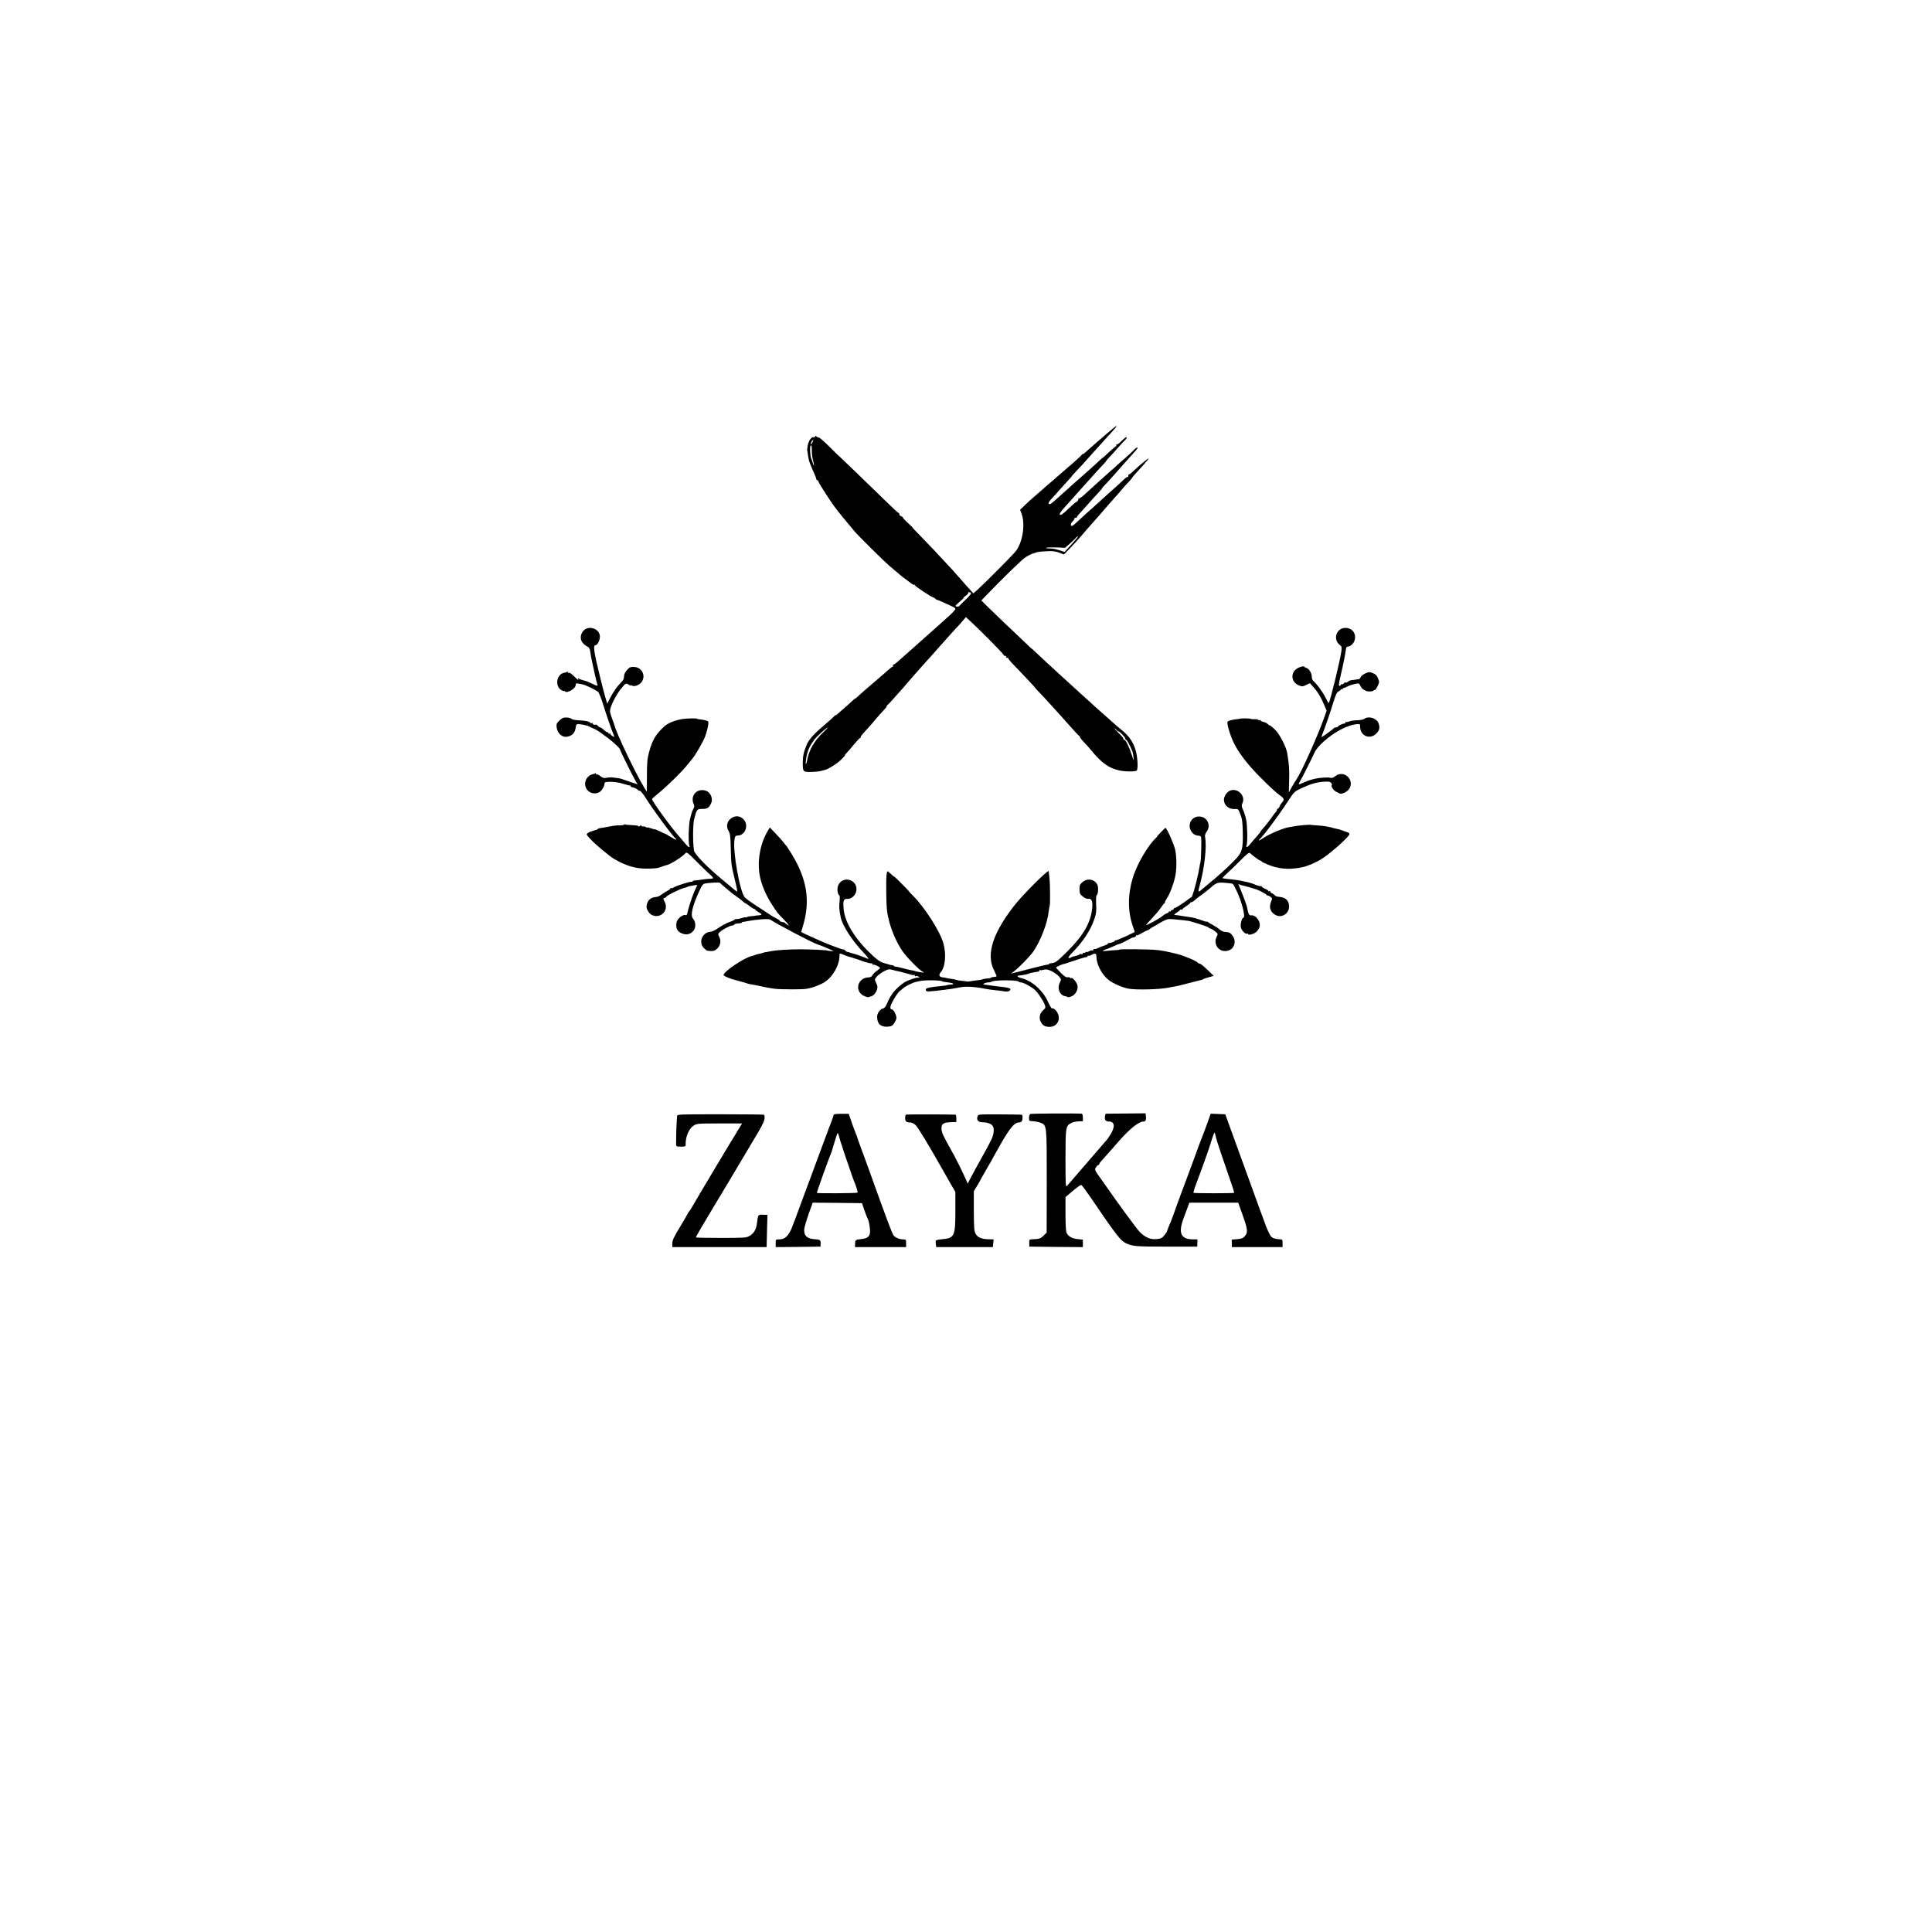 <?xml version="1.0" standalone="no"?>
<!DOCTYPE svg PUBLIC "-//W3C//DTD SVG 20010904//EN"
 "http://www.w3.org/TR/2001/REC-SVG-20010904/DTD/svg10.dtd">
<svg version="1.0" xmlns="http://www.w3.org/2000/svg"
 width="2000pt" height="2000pt" viewBox="0 0 2000 2000"
 preserveAspectRatio="xMidYMid meet">
<g transform="translate(0,2000) scale(0.1,-0.1)"
fill="#000000" stroke="none">
<path d="M11519 15563 c-19 -16 -45 -38 -59 -50 -31 -27 -59 -52 -129 -111
-30 -26 -67 -59 -83 -74 -16 -16 -33 -28 -38 -28 -4 0 -10 -4 -12 -8 -3 -8
-68 -67 -168 -152 -29 -25 -67 -58 -84 -73 -17 -16 -48 -43 -69 -60 -22 -18
-55 -47 -75 -65 -21 -19 -59 -52 -86 -75 -28 -23 -74 -65 -103 -93 l-53 -51
16 -44 c40 -110 9 -300 -64 -389 -39 -47 -318 -327 -392 -394 l-44 -39 -40 45
c-23 24 -65 72 -95 107 -30 34 -70 79 -90 101 -162 175 -248 266 -323 342 -48
48 -85 88 -82 88 2 0 -20 22 -50 49 -30 27 -52 52 -49 54 2 3 -5 8 -16 12 -12
3 -21 13 -21 21 0 8 -4 14 -8 14 -5 0 -74 64 -154 143 -193 188 -451 437 -453
437 -2 0 -48 45 -103 100 -55 55 -106 100 -114 100 -8 0 -19 5 -26 12 -8 8
-12 9 -12 1 0 -6 -8 -10 -17 -9 -25 4 -52 -35 -62 -88 -4 -25 -7 -47 -5 -48 1
-2 5 -24 8 -50 3 -26 11 -60 17 -75 6 -15 15 -37 19 -48 4 -11 17 -41 29 -66
11 -25 21 -51 21 -58 0 -6 4 -11 9 -11 5 0 13 -9 16 -20 7 -21 132 -216 169
-262 11 -14 32 -41 46 -59 14 -18 50 -63 81 -99 30 -36 64 -76 75 -90 30 -38
304 -309 365 -361 86 -74 133 -113 163 -134 16 -11 41 -30 56 -42 15 -12 30
-20 34 -16 3 3 6 1 6 -4 0 -11 177 -128 192 -128 4 0 13 -6 19 -12 7 -7 16
-13 21 -13 6 0 80 -32 166 -73 12 -6 22 -16 22 -22 0 -7 -32 -41 -71 -76 -40
-35 -84 -75 -99 -89 -15 -14 -56 -50 -91 -81 -35 -31 -76 -67 -90 -80 -14 -13
-56 -51 -94 -84 -37 -33 -84 -74 -104 -92 -68 -61 -84 -73 -93 -73 -5 0 -6 -4
-3 -10 3 -5 3 -10 -2 -10 -4 0 -22 -13 -39 -28 -17 -15 -56 -48 -85 -74 -30
-25 -65 -56 -79 -68 -14 -12 -44 -38 -68 -58 -24 -20 -61 -54 -83 -74 -21 -20
-39 -34 -39 -31 0 2 -13 -8 -29 -24 -16 -15 -50 -47 -77 -70 -27 -22 -59 -51
-71 -62 -13 -12 -23 -19 -23 -15 0 3 -8 -3 -17 -13 -10 -11 -49 -46 -88 -79
-90 -76 -135 -120 -166 -164 -13 -19 -24 -37 -25 -40 0 -3 -4 -12 -7 -20 -26
-59 -37 -112 -37 -174 0 -74 5 -89 30 -95 27 -6 125 -1 158 8 18 5 35 10 37
10 25 0 124 61 166 101 29 28 49 50 45 50 -4 0 3 10 16 23 13 13 48 53 78 90
30 37 58 67 63 67 4 0 7 4 7 10 0 9 13 25 90 109 20 22 51 58 70 82 19 23 52
60 73 81 20 21 37 43 37 48 0 4 3 10 8 12 4 2 39 39 77 83 39 43 77 86 85 95
8 9 26 30 40 47 21 26 58 67 165 188 11 12 48 53 82 91 34 38 70 78 80 90 39
45 160 179 188 209 17 17 44 48 62 69 l32 38 42 -39 c96 -87 349 -343 349
-353 0 -5 7 -10 16 -10 8 0 12 -4 9 -10 -3 -5 2 -10 11 -10 10 0 15 -2 12 -5
-3 -3 22 -34 56 -68 95 -98 225 -237 222 -237 -2 0 20 -24 48 -53 28 -29 85
-90 126 -136 41 -46 80 -89 86 -95 5 -6 50 -56 99 -111 48 -55 92 -101 97
-103 4 -2 8 -8 8 -13 0 -5 17 -27 38 -48 20 -21 53 -58 72 -81 112 -137 185
-190 295 -215 59 -14 169 -15 182 -1 19 18 7 171 -18 231 -7 17 -13 32 -13 35
-1 3 -12 23 -25 45 -26 42 -65 82 -122 127 -19 14 -55 46 -81 70 -26 23 -70
63 -99 88 -29 25 -60 52 -68 60 -9 9 -58 54 -110 100 -52 47 -112 101 -132
120 -21 19 -67 62 -104 95 -69 62 -224 206 -282 261 -18 18 -33 31 -33 29 0
-2 -36 32 -79 74 -44 42 -137 131 -208 197 -70 67 -152 146 -181 175 l-53 53
48 50 c146 153 364 366 403 393 39 26 71 41 103 49 4 1 8 2 10 4 7 5 50 11
117 14 56 3 87 -1 125 -15 l49 -19 66 68 c36 37 85 91 110 120 25 30 54 64 65
76 28 31 129 146 155 176 65 76 108 125 135 154 17 18 46 52 65 75 19 24 52
60 73 81 20 22 37 41 37 44 0 4 14 21 124 141 25 28 46 54 46 58 0 9 -101 -75
-158 -130 -18 -18 -37 -33 -42 -33 -6 0 -10 -7 -10 -17 0 -9 -3 -14 -6 -10 -3
3 -21 -9 -39 -26 -18 -18 -50 -47 -71 -66 -22 -19 -64 -57 -95 -85 -110 -100
-204 -185 -229 -206 -14 -12 -47 -43 -75 -69 -63 -59 -72 -64 -79 -46 -3 8 5
25 19 39 13 13 21 27 18 30 -4 3 1 6 10 6 10 0 17 4 17 9 0 5 15 25 33 43 17
19 57 63 89 99 31 35 75 84 97 107 23 24 41 46 41 49 0 3 12 18 28 33 15 14
54 58 87 95 33 38 71 81 85 96 38 42 126 141 150 168 32 38 13 39 -24 1 -18
-19 -57 -55 -86 -80 -29 -25 -65 -56 -80 -70 -14 -14 -46 -43 -71 -64 -102
-91 -206 -184 -258 -233 -31 -29 -62 -53 -70 -53 -8 0 -12 -3 -8 -6 6 -6 -16
-34 -27 -34 -3 0 -23 -17 -44 -37 -64 -62 -101 -93 -112 -93 -22 0 -6 28 51
90 33 36 79 87 102 114 23 26 56 63 72 80 17 18 59 66 95 106 36 41 84 93 108
118 23 24 42 46 42 49 0 2 12 17 28 33 15 15 54 58 87 96 33 37 70 78 83 90
13 12 19 25 14 28 -5 3 -28 -15 -52 -39 -24 -24 -48 -41 -53 -38 -6 3 -7 1 -3
-5 4 -7 3 -12 -1 -12 -5 0 -37 -27 -72 -60 -35 -33 -65 -60 -67 -60 -2 0 -14
-10 -26 -22 -24 -24 -154 -140 -198 -178 -29 -25 -77 -67 -182 -162 -140 -127
-141 -127 -153 -109 -3 6 12 28 32 49 21 22 57 62 80 89 23 26 62 69 87 96 24
26 43 47 41 47 -2 0 17 22 43 49 26 26 75 79 108 117 34 38 73 81 85 95 13 14
56 61 94 104 39 43 79 88 90 99 29 31 48 56 43 56 -3 0 -21 -12 -39 -27z
m-3109 -143 c-6 -12 -14 -20 -17 -17 -2 3 1 14 8 26 17 26 24 19 9 -9z m-6
-81 c-1 -28 4 -74 12 -102 7 -28 11 -53 9 -55 -2 -2 -7 9 -11 24 -4 16 -9 34
-13 39 -15 26 -21 145 -7 145 7 0 11 -19 10 -51z m2749 -903 c-4 -7 -36 -44
-70 -81 l-62 -68 -58 18 c-32 11 -78 19 -103 18 -28 0 -38 2 -25 7 10 4 58 5
105 3 l85 -4 44 38 c24 21 53 48 64 61 23 25 32 29 20 8z m-1101 -577 c2 -6
-23 -37 -57 -68 -33 -31 -61 -59 -63 -63 -5 -11 -44 -10 -40 1 2 5 23 25 46
45 24 20 40 36 36 36 -4 0 6 11 24 23 17 13 29 27 25 30 -3 4 1 7 10 7 8 0 17
-5 19 -11z m-1532 -1442 c-89 -83 -147 -185 -165 -289 -9 -50 -19 -48 -12 2
13 92 31 137 85 210 27 38 126 127 142 129 3 0 -20 -23 -50 -52z m3056 13 c13
0 74 -63 74 -77 0 -7 4 -13 9 -13 8 0 34 -48 62 -115 5 -11 11 -40 13 -65 5
-41 3 -39 -18 25 -27 83 -62 155 -76 155 -6 0 -10 5 -10 11 0 7 -20 32 -45 56
-25 24 -45 47 -45 51 0 4 7 -1 14 -10 7 -10 17 -18 22 -18z"/>
<path d="M6045 13476 c-37 -35 -44 -92 -15 -128 11 -15 33 -33 48 -40 21 -10
28 -23 33 -58 8 -54 10 -63 42 -210 14 -63 28 -122 32 -131 5 -12 -8 -9 -52
12 -32 16 -67 30 -78 32 -20 4 -51 15 -69 25 -5 3 -6 0 -2 -6 14 -23 -4 -11
-43 29 -23 22 -45 38 -51 34 -5 -3 -10 -1 -10 5 0 6 -4 8 -10 5 -5 -3 -19 -8
-31 -10 -78 -15 -97 -138 -28 -179 16 -9 29 -14 29 -9 0 4 4 3 8 -3 18 -27
112 27 112 66 0 20 2 20 75 4 31 -7 128 -54 156 -76 9 -7 32 -65 52 -128 30
-99 87 -264 112 -324 7 -16 6 -17 -13 -7 -12 7 -22 16 -22 22 0 6 -4 7 -10 4
-5 -3 -10 -1 -10 4 0 6 -5 11 -11 11 -6 0 -17 6 -24 13 -33 29 -45 37 -53 37
-5 0 -15 7 -22 15 -6 8 -15 14 -18 13 -25 -3 -42 4 -36 14 5 7 3 8 -6 3 -7 -4
-15 -3 -19 3 -8 14 -60 24 -128 26 -28 1 -58 8 -66 14 -14 12 -41 17 -79 13
-10 0 -32 -15 -49 -32 -28 -27 -31 -35 -26 -72 8 -58 55 -100 103 -94 56 8 86
38 94 97 4 30 9 35 30 34 40 -3 90 -14 108 -24 9 -6 28 -14 42 -20 36 -14 53
-25 154 -101 67 -50 125 -106 126 -121 0 -11 137 -287 161 -325 l20 -32 -28 9
c-15 4 -50 16 -78 26 -27 9 -57 19 -65 22 -14 5 -37 8 -100 15 -14 1 -38 -1
-54 -5 -22 -6 -35 -2 -61 17 -17 14 -35 22 -38 18 -4 -3 -7 -1 -7 6 0 7 -5 9
-12 4 -7 -4 -19 -8 -26 -9 -30 -5 -62 -36 -71 -71 -24 -86 65 -156 144 -113
25 13 57 70 53 92 -5 22 116 19 191 -5 36 -11 69 -20 74 -19 4 1 7 -2 7 -8 0
-5 7 -10 15 -10 18 0 57 -20 67 -35 4 -5 8 -6 8 -1 0 14 42 -36 70 -83 58 -96
282 -400 302 -409 5 -2 8 -8 8 -13 0 -5 -25 7 -55 26 -30 19 -57 35 -61 35 -3
0 -28 11 -55 25 -27 13 -49 22 -49 20 0 -2 -18 2 -40 10 -22 8 -40 12 -40 8 0
-3 -6 -1 -12 4 -7 6 -21 9 -30 8 -10 -2 -18 1 -18 7 0 6 -6 5 -15 -2 -8 -7
-15 -8 -15 -3 0 5 -30 10 -67 11 -36 2 -70 5 -75 8 -4 3 -8 2 -8 -3 0 -4 -18
-7 -41 -7 -37 1 -60 -2 -159 -21 -19 -4 -43 -7 -52 -8 -10 -1 -18 -4 -18 -8 0
-4 -19 -11 -42 -17 -24 -6 -52 -17 -62 -25 -19 -14 -18 -16 25 -62 52 -57 202
-182 250 -209 120 -69 218 -98 327 -98 97 0 124 4 167 22 17 6 38 13 48 15 39
8 165 88 194 124 11 12 26 2 101 -75 49 -49 107 -105 128 -125 66 -59 68 -65
31 -66 -17 0 -57 -3 -87 -8 -30 -5 -65 -9 -77 -9 -13 -1 -23 -5 -23 -9 0 -4
-6 -7 -12 -5 -17 3 -157 -41 -184 -59 -11 -7 -24 -10 -27 -6 -4 3 -7 2 -7 -4
0 -5 -12 -15 -26 -22 -14 -6 -42 -24 -61 -38 -20 -15 -45 -28 -57 -28 -62 -4
-94 -33 -103 -94 -4 -28 25 -79 53 -92 91 -45 181 45 135 134 -18 36 -18 37 0
42 11 4 19 10 19 14 0 10 136 77 175 87 17 4 35 9 40 13 6 3 15 6 20 7 6 1 28
5 49 9 22 5 37 4 34 -1 -32 -54 -83 -197 -102 -286 -4 -19 -11 -26 -21 -21
-26 9 -84 -38 -91 -74 -12 -63 7 -99 61 -118 47 -16 86 -5 116 33 25 32 21 92
-7 123 -29 32 -8 125 63 281 32 69 39 78 67 83 48 8 145 12 148 6 2 -3 28 -26
58 -51 30 -25 57 -47 60 -50 3 -3 21 -17 40 -30 43 -30 56 -40 81 -62 10 -10
22 -18 25 -18 3 0 23 -13 44 -30 21 -16 43 -30 49 -30 6 0 11 -3 11 -8 0 -4
16 -16 35 -26 40 -22 38 -29 -8 -32 -17 -1 -32 -3 -32 -4 0 -1 -16 -3 -35 -4
-19 -1 -41 -5 -47 -9 -7 -5 -13 -6 -13 -3 0 3 -21 -1 -47 -9 -25 -8 -50 -12
-54 -9 -4 2 -10 0 -13 -5 -4 -5 -28 -17 -55 -26 -27 -9 -75 -35 -108 -57 -34
-25 -72 -43 -92 -44 -83 -8 -122 -110 -65 -168 15 -14 29 -26 33 -27 58 -8 74
-6 101 17 37 32 48 81 26 124 -15 30 -14 33 8 54 29 26 107 66 130 66 9 0 16
4 16 8 0 7 19 12 63 15 9 1 17 4 17 7 0 4 6 7 13 7 6 0 26 3 42 7 102 19 225
28 240 16 44 -34 453 -249 490 -257 14 -2 158 -63 163 -68 2 -2 -11 -2 -30 0
-18 2 -33 4 -33 5 0 4 -164 12 -270 13 -121 0 -255 -8 -310 -19 -16 -4 -39 -7
-50 -9 -11 -1 -27 -5 -35 -8 -8 -4 -27 -8 -42 -11 -15 -3 -32 -7 -38 -11 -5
-3 -20 -8 -32 -10 -78 -15 -298 -162 -298 -199 0 -10 78 -42 125 -52 6 -1 30
-8 55 -15 25 -7 48 -13 53 -15 4 -1 8 -2 10 -4 1 -1 9 -3 17 -5 22 -4 83 -16
100 -19 8 -2 40 -8 71 -15 31 -6 76 -14 100 -17 62 -7 299 -8 329 0 14 3 34 8
45 10 29 6 106 37 135 55 87 52 160 177 160 274 0 32 0 31 46 12 19 -8 38 -15
42 -16 10 -2 22 -6 67 -20 22 -7 42 -14 45 -14 3 -1 12 -4 20 -8 51 -19 109
-34 114 -29 3 3 6 0 6 -7 0 -7 4 -10 8 -7 10 6 72 -24 72 -34 0 -4 -16 -18
-34 -31 -19 -13 -39 -33 -45 -45 -6 -14 -19 -21 -40 -22 -114 -3 -149 -141
-49 -191 23 -11 46 -17 52 -13 6 3 17 7 25 9 22 3 50 36 60 70 7 25 5 40 -9
68 -18 36 -18 36 7 66 14 16 48 41 75 55 44 22 53 24 91 13 23 -7 49 -13 57
-14 8 -1 25 -5 37 -9 12 -4 30 -9 40 -11 10 -2 32 -8 50 -14 17 -5 34 -7 37
-3 3 3 6 0 6 -7 0 -7 4 -9 10 -6 5 3 18 1 27 -4 16 -10 16 -10 -3 -11 -31 0
-116 -31 -149 -54 -85 -61 -132 -118 -171 -211 -13 -32 -27 -51 -40 -54 -32
-6 -64 -49 -64 -86 0 -74 37 -108 110 -103 38 3 48 8 67 37 13 19 23 43 23 53
0 29 -30 88 -45 88 -23 0 -24 27 -1 71 25 50 66 111 81 121 6 3 21 16 35 28
25 22 97 58 135 66 55 13 76 15 150 16 68 0 120 -5 120 -12 0 -1 14 -4 30 -6
65 -8 75 -11 81 -17 4 -4 0 -8 -9 -8 -30 -2 -57 -6 -59 -9 -2 -1 -16 -4 -33
-5 -157 -16 -184 -22 -181 -43 2 -13 12 -17 37 -15 40 2 109 10 159 17 19 3
55 8 80 11 25 4 62 11 84 15 52 11 153 5 256 -16 28 -6 60 -10 135 -18 28 -3
50 -6 50 -7 0 -1 14 -2 30 -3 27 -2 44 8 45 26 0 8 -47 19 -99 23 -20 2 -56 7
-81 10 -25 4 -56 8 -70 10 -36 4 -36 4 -20 15 8 5 27 10 41 10 14 0 29 3 33 7
19 19 270 20 282 1 3 -4 13 -8 23 -8 25 0 110 -46 145 -78 34 -32 89 -116 103
-157 8 -26 6 -32 -18 -53 -36 -30 -46 -79 -25 -120 20 -39 44 -52 93 -52 74 1
116 73 82 141 -16 33 -42 55 -61 51 -4 -1 -23 31 -41 71 -54 118 -170 218
-276 242 -35 8 -51 25 -24 26 23 1 98 15 98 19 0 3 79 20 103 22 6 1 12 6 12
11 0 6 3 8 6 5 3 -3 20 -2 38 3 26 7 42 4 83 -15 27 -14 62 -38 76 -55 25 -30
25 -30 7 -66 -29 -57 1 -129 57 -138 12 -2 25 -6 29 -9 3 -4 21 1 40 9 41 20
66 69 58 112 -7 32 -51 84 -65 76 -4 -3 -10 -1 -13 4 -3 5 -14 7 -25 4 -13 -3
-34 11 -70 47 -29 29 -51 53 -49 55 8 7 54 29 66 32 18 4 35 9 52 15 99 34
187 61 198 61 6 0 12 5 12 10 0 6 3 7 6 4 4 -3 16 -1 28 5 42 24 56 20 56 -13
0 -80 54 -185 123 -241 45 -37 147 -82 212 -93 79 -14 318 -8 405 10 14 3 40
8 59 11 47 8 54 10 166 39 55 14 108 28 118 30 9 2 22 7 28 11 6 4 32 12 58
19 l46 13 -69 66 c-38 36 -72 63 -77 61 -4 -3 -11 0 -14 6 -12 18 -149 77
-221 94 -115 28 -159 36 -214 41 -81 8 -380 11 -380 4 0 -3 -21 -6 -48 -6 -26
-1 -67 -5 -92 -8 -35 -4 -41 -3 -27 5 11 6 24 12 30 13 7 1 38 14 71 29 32 15
63 27 68 27 6 0 35 14 66 31 32 17 59 31 62 32 22 2 40 11 40 20 0 6 3 8 6 4
3 -3 28 8 55 24 28 16 54 29 59 29 5 0 15 6 22 13 7 6 27 19 43 27 17 8 32 17
35 20 3 3 28 17 56 32 45 24 59 27 110 22 33 -3 75 -7 94 -9 19 -2 37 -4 40
-5 3 -1 8 -2 12 -1 16 2 213 -61 219 -70 3 -6 13 -11 21 -12 8 -2 29 -14 46
-28 32 -25 32 -25 16 -58 -32 -64 9 -140 78 -146 95 -8 143 92 81 167 -19 24
-31 29 -75 31 -14 1 -39 13 -55 27 -16 14 -47 34 -68 45 -22 11 -43 23 -46 28
-3 4 -10 7 -15 6 -5 -1 -16 1 -24 4 -8 3 -37 13 -65 22 -45 15 -67 19 -150 30
-16 2 -32 5 -35 6 -5 1 -20 3 -60 8 -9 0 -2 9 16 20 18 11 35 24 39 30 3 6 11
9 16 6 5 -4 9 -2 9 2 0 5 18 19 40 33 22 14 40 28 40 32 0 5 6 8 13 8 7 0 26
12 43 28 17 15 48 39 70 54 21 15 55 41 74 58 78 69 81 70 203 57 45 -5 38 2
75 -72 56 -113 100 -285 73 -285 -15 0 -33 -68 -26 -99 7 -33 49 -76 64 -66 6
3 11 2 11 -3 0 -15 51 -5 79 16 14 10 31 32 37 48 23 56 -33 137 -88 128 -13
-1 -20 8 -28 34 -5 21 -10 43 -10 50 0 10 -57 161 -89 236 -2 5 2 5 10 0 8 -5
23 -10 34 -11 11 -2 45 -11 75 -20 30 -9 57 -18 60 -18 21 -5 110 -50 110 -57
0 -4 6 -8 13 -8 6 0 20 -7 31 -15 17 -13 18 -16 3 -53 -23 -58 -5 -107 49
-135 69 -35 147 23 138 102 -6 54 -40 82 -103 87 -19 1 -40 8 -45 16 -6 8 -19
17 -28 21 -10 3 -18 11 -18 17 0 6 -4 8 -10 5 -5 -3 -10 -2 -10 3 0 4 -16 14
-35 22 -19 8 -35 18 -35 24 0 5 -3 7 -6 3 -3 -3 -27 2 -53 12 -25 11 -48 19
-51 19 -3 0 -12 3 -20 6 -8 2 -26 7 -40 9 -14 3 -36 8 -49 11 -13 3 -49 8 -80
11 -31 4 -65 8 -76 9 -11 2 -24 4 -29 5 -4 0 13 20 40 44 26 23 89 84 140 135
76 77 94 90 105 80 32 -30 98 -78 108 -78 6 0 11 -3 11 -8 0 -7 98 -48 141
-58 62 -15 109 -20 164 -17 57 2 149 19 170 32 6 3 15 6 21 7 11 2 76 33 114
55 87 50 299 238 300 265 0 7 -10 15 -22 19 -31 10 -37 12 -43 15 -3 1 -9 4
-15 5 -5 1 -11 3 -12 5 -4 2 -37 10 -63 15 -11 2 -20 4 -20 5 0 1 -7 3 -15 5
-61 13 -83 16 -140 20 -36 2 -67 5 -70 6 -17 4 -130 -6 -180 -16 -19 -4 -42
-8 -50 -9 -51 -7 -198 -68 -257 -108 -23 -15 -45 -28 -50 -28 -4 0 -3 4 2 8
32 22 200 247 298 398 63 97 68 101 134 132 105 48 152 62 228 69 58 4 73 2
84 -11 8 -9 11 -19 8 -23 -15 -15 30 -71 63 -77 3 -1 10 -5 16 -9 23 -14 87
18 106 54 48 93 -62 189 -145 127 -29 -22 -41 -25 -64 -18 -18 5 -111 -2 -148
-11 -58 -14 -74 -20 -132 -45 -44 -20 -47 -18 -25 19 23 37 120 230 150 297
29 65 147 170 262 233 65 35 131 58 183 61 24 2 27 -1 27 -26 0 -96 100 -139
168 -71 33 33 39 62 22 107 -20 53 -106 78 -149 43 -7 -6 -39 -12 -70 -13 -31
0 -68 -6 -82 -12 -15 -6 -30 -8 -33 -5 -3 4 -6 1 -6 -5 0 -7 -6 -12 -13 -12
-18 0 -67 -24 -67 -32 0 -5 -9 -8 -19 -8 -11 0 -21 -3 -23 -8 -3 -7 -82 -65
-117 -87 -11 -6 -13 -4 -7 11 27 64 89 245 117 338 26 86 38 110 56 119 13 6
23 14 23 19 0 5 5 6 10 3 6 -3 10 -1 10 4 0 6 3 10 8 9 4 -1 21 5 37 14 27 14
59 24 108 33 11 3 21 -4 27 -19 14 -39 59 -67 102 -64 21 1 38 6 38 11 0 4 4
6 9 3 5 -4 19 14 30 38 21 42 21 46 6 84 -12 30 -25 43 -54 54 -35 14 -41 13
-79 -4 -23 -11 -44 -28 -47 -39 -4 -10 -12 -19 -18 -20 -7 0 -23 -2 -37 -5
-14 -2 -34 -5 -45 -6 -11 -2 -26 -9 -33 -16 -8 -7 -17 -10 -22 -7 -4 3 -13 -2
-20 -10 -7 -8 -16 -12 -21 -9 -5 3 -9 0 -9 -5 0 -6 -6 -11 -14 -11 -10 0 -7
25 15 118 24 102 43 196 53 267 2 11 7 20 12 20 52 3 91 61 80 118 -9 47 -47
77 -98 77 -96 0 -134 -123 -55 -179 16 -12 18 -21 13 -62 -13 -96 -117 -523
-131 -537 -2 -2 -17 25 -35 59 -32 63 -91 143 -122 167 -10 8 -18 26 -18 44 0
39 -29 87 -57 94 -13 4 -23 10 -23 14 0 5 -20 2 -45 -7 -97 -33 -102 -149 -9
-188 33 -13 39 -13 75 4 l39 19 40 -45 c45 -51 76 -104 110 -185 l23 -55 -22
-63 c-67 -192 -235 -567 -291 -650 -10 -14 -31 -49 -48 -79 l-30 -54 3 129 c3
117 0 156 -20 279 -11 65 -79 197 -127 243 -24 23 -47 42 -51 42 -4 -1 -15 6
-24 15 -8 9 -28 19 -44 22 -16 3 -29 10 -29 15 0 5 -4 7 -9 3 -5 -3 -12 -2
-15 3 -3 5 -21 8 -41 7 -19 -1 -37 1 -39 4 -4 5 -111 6 -111 1 0 -1 -11 -3
-25 -4 -57 -6 -98 -17 -103 -29 -8 -21 30 -147 67 -221 51 -103 145 -225 271
-351 116 -116 159 -155 213 -195 37 -28 39 -39 12 -70 -11 -12 -22 -31 -25
-41 -4 -11 -11 -19 -16 -19 -5 0 -9 -5 -9 -11 0 -6 -6 -16 -12 -23 -7 -8 -20
-24 -28 -36 -26 -39 -92 -124 -112 -143 -10 -10 -18 -21 -18 -25 0 -4 -18 -26
-39 -50 -22 -24 -52 -58 -67 -77 -31 -39 -49 -46 -39 -15 11 34 8 205 -5 266
-7 33 -21 78 -32 101 -15 32 -17 46 -9 62 42 78 -44 170 -127 136 -32 -14 -62
-59 -62 -94 0 -57 50 -100 112 -96 35 2 37 1 58 -54 18 -45 23 -79 25 -181 4
-183 -6 -215 -86 -297 -36 -38 -94 -93 -129 -123 -34 -30 -67 -60 -74 -65 -6
-6 -36 -30 -66 -55 -30 -25 -64 -53 -74 -62 -33 -30 -36 -21 -16 50 49 176 74
401 55 495 -4 19 1 36 16 57 47 63 10 149 -67 157 -99 10 -147 -107 -73 -176
13 -12 35 -21 50 -21 15 0 29 -6 32 -14 7 -17 1 -245 -7 -266 -3 -8 -7 -31
-10 -50 -3 -19 -8 -44 -10 -55 -30 -139 -64 -255 -74 -255 -4 0 -18 -9 -32
-20 -45 -36 -129 -90 -140 -90 -5 0 -10 -4 -10 -10 0 -5 -7 -10 -15 -10 -8 0
-15 -5 -15 -11 0 -5 -4 -7 -10 -4 -5 3 -10 2 -10 -4 0 -5 -10 -13 -22 -16 -13
-4 -34 -18 -48 -30 -24 -23 -161 -97 -167 -91 -1 1 25 31 60 67 34 36 76 85
92 109 17 25 33 47 38 48 4 2 7 8 7 14 0 5 8 22 18 36 31 45 69 144 87 226 17
76 17 204 0 281 -13 58 -87 225 -100 225 -5 0 -85 -82 -85 -88 0 -2 -8 -12
-18 -21 -75 -69 -183 -252 -228 -386 -59 -178 -63 -358 -9 -517 l22 -66 -91
-44 c-50 -23 -97 -42 -103 -42 -7 1 -13 -2 -13 -6 0 -8 -49 -25 -62 -22 -5 1
-8 -2 -8 -6 0 -5 -18 -14 -39 -21 -22 -6 -52 -18 -67 -26 -15 -8 -31 -12 -36
-9 -4 3 -8 0 -8 -6 0 -6 -6 -10 -12 -8 -7 1 -23 -3 -35 -10 -13 -7 -23 -10
-23 -6 0 3 -6 1 -13 -5 -8 -6 -17 -8 -20 -4 -4 3 -7 1 -7 -6 0 -7 -7 -11 -15
-8 -8 4 -17 2 -19 -2 -3 -5 -20 -12 -38 -16 -18 -4 -35 -8 -38 -9 -3 -1 -11
-5 -17 -9 -7 -5 -17 -6 -22 -3 -5 3 14 30 43 58 109 112 188 232 226 348 18
54 21 80 17 152 -2 48 0 89 5 90 15 5 21 76 9 106 -25 59 -101 75 -153 32 -29
-24 -33 -34 -33 -75 0 -41 4 -51 33 -75 20 -17 42 -26 58 -24 35 3 48 -26 40
-100 -14 -145 -90 -278 -250 -438 -120 -119 -130 -127 -183 -130 -7 -1 -13 -4
-13 -8 0 -3 -10 -6 -22 -7 -13 -1 -81 -17 -153 -36 -71 -19 -150 -39 -175 -45
l-45 -10 30 21 c49 36 169 159 202 207 76 112 145 291 159 414 4 28 8 54 10
58 7 11 5 229 -2 288 -4 30 -7 61 -7 68 0 13 -16 1 -95 -73 -67 -63 -189 -191
-235 -246 -245 -300 -324 -535 -237 -703 16 -33 28 -61 26 -64 -3 -2 -16 -5
-30 -6 -14 0 -26 -3 -26 -6 0 -4 -10 -6 -22 -7 -22 -1 -73 -10 -73 -13 0 -2
-16 -4 -87 -13 -25 -4 -50 -7 -55 -8 -4 -1 -10 0 -13 1 -3 1 -25 4 -50 6 -25
2 -52 7 -60 10 -8 4 -28 8 -45 10 -16 1 -41 6 -55 9 -14 4 -34 8 -45 8 -32 3
-40 26 -18 50 49 56 61 188 28 305 -36 124 -194 371 -313 489 -23 23 -42 43
-42 45 0 3 -34 38 -75 79 -41 42 -75 74 -75 72 0 -3 -42 32 -65 54 -18 18 -24
-46 -20 -247 2 -140 7 -180 29 -265 28 -109 77 -219 134 -305 41 -63 181 -206
215 -220 18 -9 16 -10 -13 -6 -35 4 -75 13 -75 16 0 1 -11 3 -25 5 -14 2 -58
12 -97 23 -40 11 -73 17 -73 15 0 -3 -6 0 -14 6 -8 6 -18 11 -22 10 -5 -1 -16
1 -24 4 -8 3 -34 11 -58 17 -43 11 -85 43 -172 130 -143 144 -233 299 -246
423 -9 92 -2 114 36 112 47 -3 92 41 96 93 7 110 -141 149 -188 49 -15 -33 -9
-94 10 -106 6 -4 7 -29 3 -66 -6 -54 -4 -82 13 -165 17 -81 117 -236 227 -352
60 -64 73 -86 42 -69 -20 11 -136 51 -162 56 -9 2 -16 4 -16 5 0 1 -9 3 -19 5
-10 2 -22 9 -26 15 -4 7 -11 11 -16 11 -20 -2 -193 65 -304 117 -30 14 -57 26
-60 27 -3 1 -21 9 -41 19 l-35 18 22 76 c72 249 37 470 -115 722 -25 41 -50
80 -55 87 -6 6 -22 26 -36 44 -14 18 -51 60 -83 93 l-58 60 -18 -30 c-83 -136
-116 -324 -84 -479 18 -90 66 -201 128 -295 55 -84 48 -76 130 -160 34 -36 49
-57 35 -49 -14 8 -28 18 -31 22 -3 5 -9 9 -12 9 -17 0 -47 11 -47 18 0 4 -12
12 -27 19 -16 7 -53 29 -83 49 -30 20 -62 42 -71 47 -32 19 -131 86 -142 95
-7 6 -22 18 -34 28 -51 41 -131 487 -109 606 6 31 11 36 34 36 51 1 91 52 86
108 -5 63 -67 106 -124 87 -65 -22 -92 -90 -59 -145 17 -28 21 -55 24 -184 4
-166 4 -167 44 -331 16 -63 25 -115 22 -115 -3 0 -19 11 -34 24 -16 14 -46 39
-67 56 -22 18 -49 41 -62 52 -13 11 -38 33 -56 48 -121 104 -223 213 -228 246
-13 82 -12 272 2 324 27 104 29 106 83 106 49 0 68 10 89 51 29 53 -1 124 -58
140 -89 23 -157 -57 -119 -140 8 -19 8 -30 -2 -48 -7 -13 -14 -28 -16 -34 -1
-5 -10 -35 -18 -65 -16 -55 -22 -250 -9 -284 11 -29 -11 -17 -46 25 -19 23
-39 47 -44 53 -81 86 -296 380 -296 403 0 4 15 19 32 33 104 81 284 256 343
334 17 21 36 45 42 52 25 25 113 178 132 229 11 28 24 75 29 104 9 50 8 53
-14 61 -13 5 -40 10 -59 12 -20 1 -38 5 -40 8 -4 6 -109 3 -150 -3 -76 -13
-149 -42 -184 -73 -92 -83 -128 -144 -162 -270 -18 -65 -22 -109 -22 -245 l-1
-166 -34 56 c-81 132 -282 554 -299 626 -1 6 -14 42 -28 80 -23 63 -24 74 -13
110 17 56 63 141 106 194 48 60 51 62 79 44 13 -8 23 -12 23 -8 0 4 6 3 13 -2
19 -15 73 4 96 33 52 66 7 158 -77 160 -36 1 -46 -3 -72 -33 -20 -22 -30 -44
-30 -66 0 -23 -9 -40 -30 -61 -37 -35 -78 -93 -116 -165 l-28 -55 -18 60 c-10
32 -36 131 -57 219 -62 250 -73 325 -48 325 21 0 47 50 47 90 0 77 -107 120
-165 66z"/>
<path d="M10665 8468 c-7 -5 -13 -23 -13 -41 0 -31 1 -32 43 -34 24 -1 59 -9
78 -16 64 -27 63 -19 63 -606 l-1 -531 -32 -31 c-31 -31 -43 -35 -113 -38 -35
-1 -36 -2 -35 -38 l0 -38 278 -3 277 -2 0 38 0 39 -55 6 c-58 6 -97 28 -114
65 -7 13 -11 94 -11 196 l0 174 77 65 c42 36 81 63 87 60 6 -2 49 -60 96 -129
281 -413 313 -452 377 -479 65 -27 101 -30 417 -30 l310 0 1 38 1 37 -44 0
c-129 0 -158 66 -98 223 13 34 31 83 41 110 l17 47 253 0 253 0 46 -129 c52
-146 56 -179 23 -217 -19 -22 -34 -28 -80 -32 l-56 -4 1 -39 0 -39 263 0 262
0 0 40 c0 37 -2 40 -29 41 -32 2 -35 2 -65 12 -34 12 -50 46 -130 266 -69 192
-124 341 -300 826 l-69 190 -76 3 -75 3 -33 -93 c-18 -51 -39 -106 -46 -123
-7 -16 -61 -160 -119 -320 -59 -159 -118 -319 -132 -355 -13 -36 -38 -103 -54
-150 -17 -47 -39 -104 -50 -127 -10 -24 -19 -46 -19 -51 0 -4 -13 -23 -28 -41
-23 -28 -36 -34 -79 -38 -65 -7 -123 19 -180 80 -31 33 -244 324 -323 440 -8
12 -43 62 -78 110 -61 86 -63 89 -47 113 8 13 20 24 25 24 6 0 10 5 10 10 0 6
8 18 18 28 9 10 46 51 82 92 36 41 81 92 100 114 118 134 208 206 259 206 21
0 29 20 23 60 l-4 25 -201 -2 c-111 -1 -205 -2 -208 -2 -11 -2 -16 -48 -7 -65
5 -9 21 -16 36 -16 59 0 68 -48 23 -125 -16 -27 -37 -59 -48 -70 -10 -11 -45
-52 -78 -90 -98 -114 -110 -127 -120 -139 -5 -6 -50 -58 -100 -116 -49 -58
-98 -114 -107 -124 -17 -19 -18 -7 -18 278 0 327 2 341 60 371 17 9 51 16 75
17 l45 1 0 38 c0 24 -5 39 -12 40 -65 5 -523 2 -533 -3z m1970 -393 c24 -71
67 -195 94 -274 28 -80 49 -146 47 -149 -6 -6 -415 -6 -421 0 -3 2 6 33 19 69
84 223 137 374 157 439 12 41 27 86 33 99 10 23 11 22 19 -15 4 -21 27 -97 52
-169z"/>
<path d="M7009 8445 c-1 -11 -3 -40 -4 -65 -4 -55 -7 -185 -6 -222 1 -27 3
-28 50 -28 41 0 50 3 49 18 -4 79 32 167 81 199 33 22 42 23 268 23 l235 0
-23 -37 c-12 -21 -32 -54 -44 -73 -37 -57 -428 -712 -448 -750 -11 -19 -25
-42 -33 -51 -8 -8 -14 -18 -14 -21 0 -3 -36 -65 -80 -138 -64 -105 -80 -140
-80 -171 l0 -39 488 0 488 0 1 43 c1 23 3 98 4 166 l4 125 -47 1 c-52 2 -50 5
-63 -95 -8 -59 -33 -100 -75 -124 -32 -19 -53 -21 -293 -21 -142 0 -260 2
-263 6 -2 4 82 148 186 320 104 173 201 334 215 359 14 25 90 152 168 282 139
230 152 258 138 308 0 3 -203 5 -451 5 -444 0 -450 0 -451 -20z"/>
<path d="M8630 8459 c0 -6 -11 -38 -24 -72 -14 -34 -48 -125 -76 -202 -28 -77
-73 -198 -100 -270 -27 -71 -85 -229 -130 -350 -44 -121 -92 -248 -106 -283
-33 -77 -71 -112 -125 -112 -39 0 -39 0 -39 -40 l0 -40 232 2 232 3 1 27 c3
39 -6 47 -55 49 -84 5 -118 35 -115 101 1 21 22 92 45 158 l43 120 255 -2 255
-3 26 -75 c14 -41 29 -80 33 -86 10 -15 20 -62 24 -114 6 -62 -18 -89 -83 -96
-68 -8 -70 -8 -71 -48 l-1 -36 264 0 265 0 0 40 c0 37 -2 40 -29 40 -41 0 -84
18 -102 43 -15 20 -83 202 -255 682 -36 99 -72 198 -81 220 -8 22 -22 60 -30
85 -8 25 -20 59 -27 75 -8 17 -26 67 -42 113 l-28 82 -78 0 c-49 0 -78 -4 -78
-11z m55 -221 c4 -18 27 -91 51 -163 25 -71 56 -164 70 -205 14 -41 29 -84 34
-95 24 -55 42 -116 37 -121 -6 -7 -415 -9 -421 -3 -3 4 133 384 145 404 3 6
19 56 35 112 16 57 32 103 36 103 3 0 9 -15 13 -32z"/>
<path d="M9380 8462 c-6 -2 -10 -19 -10 -37 0 -35 13 -45 56 -45 13 0 37 -12
53 -28 24 -22 135 -206 274 -452 10 -19 46 -81 78 -137 l59 -102 0 -196 c0
-261 -10 -282 -134 -293 -34 -3 -64 -9 -67 -14 -3 -5 -4 -22 -1 -38 l4 -30
293 0 293 0 4 40 4 40 -51 1 c-72 1 -115 19 -136 58 -15 28 -17 62 -18 236 l0
203 34 57 c19 32 35 59 35 61 0 1 29 53 65 115 36 61 65 113 65 115 0 1 38 69
85 151 89 155 138 213 179 213 14 0 28 6 33 13 12 19 11 67 -1 68 -6 1 -109 2
-230 3 -211 1 -219 1 -226 -19 -13 -36 3 -60 44 -62 96 -3 131 -33 122 -101
-7 -54 -19 -79 -123 -265 -46 -82 -97 -176 -114 -209 l-31 -61 -13 29 c-47
107 -101 215 -156 314 -88 156 -103 190 -103 228 0 48 21 62 92 65 l62 2 0 38
c0 20 -3 37 -7 38 -21 3 -504 4 -513 1z"/>
</g>
</svg>
